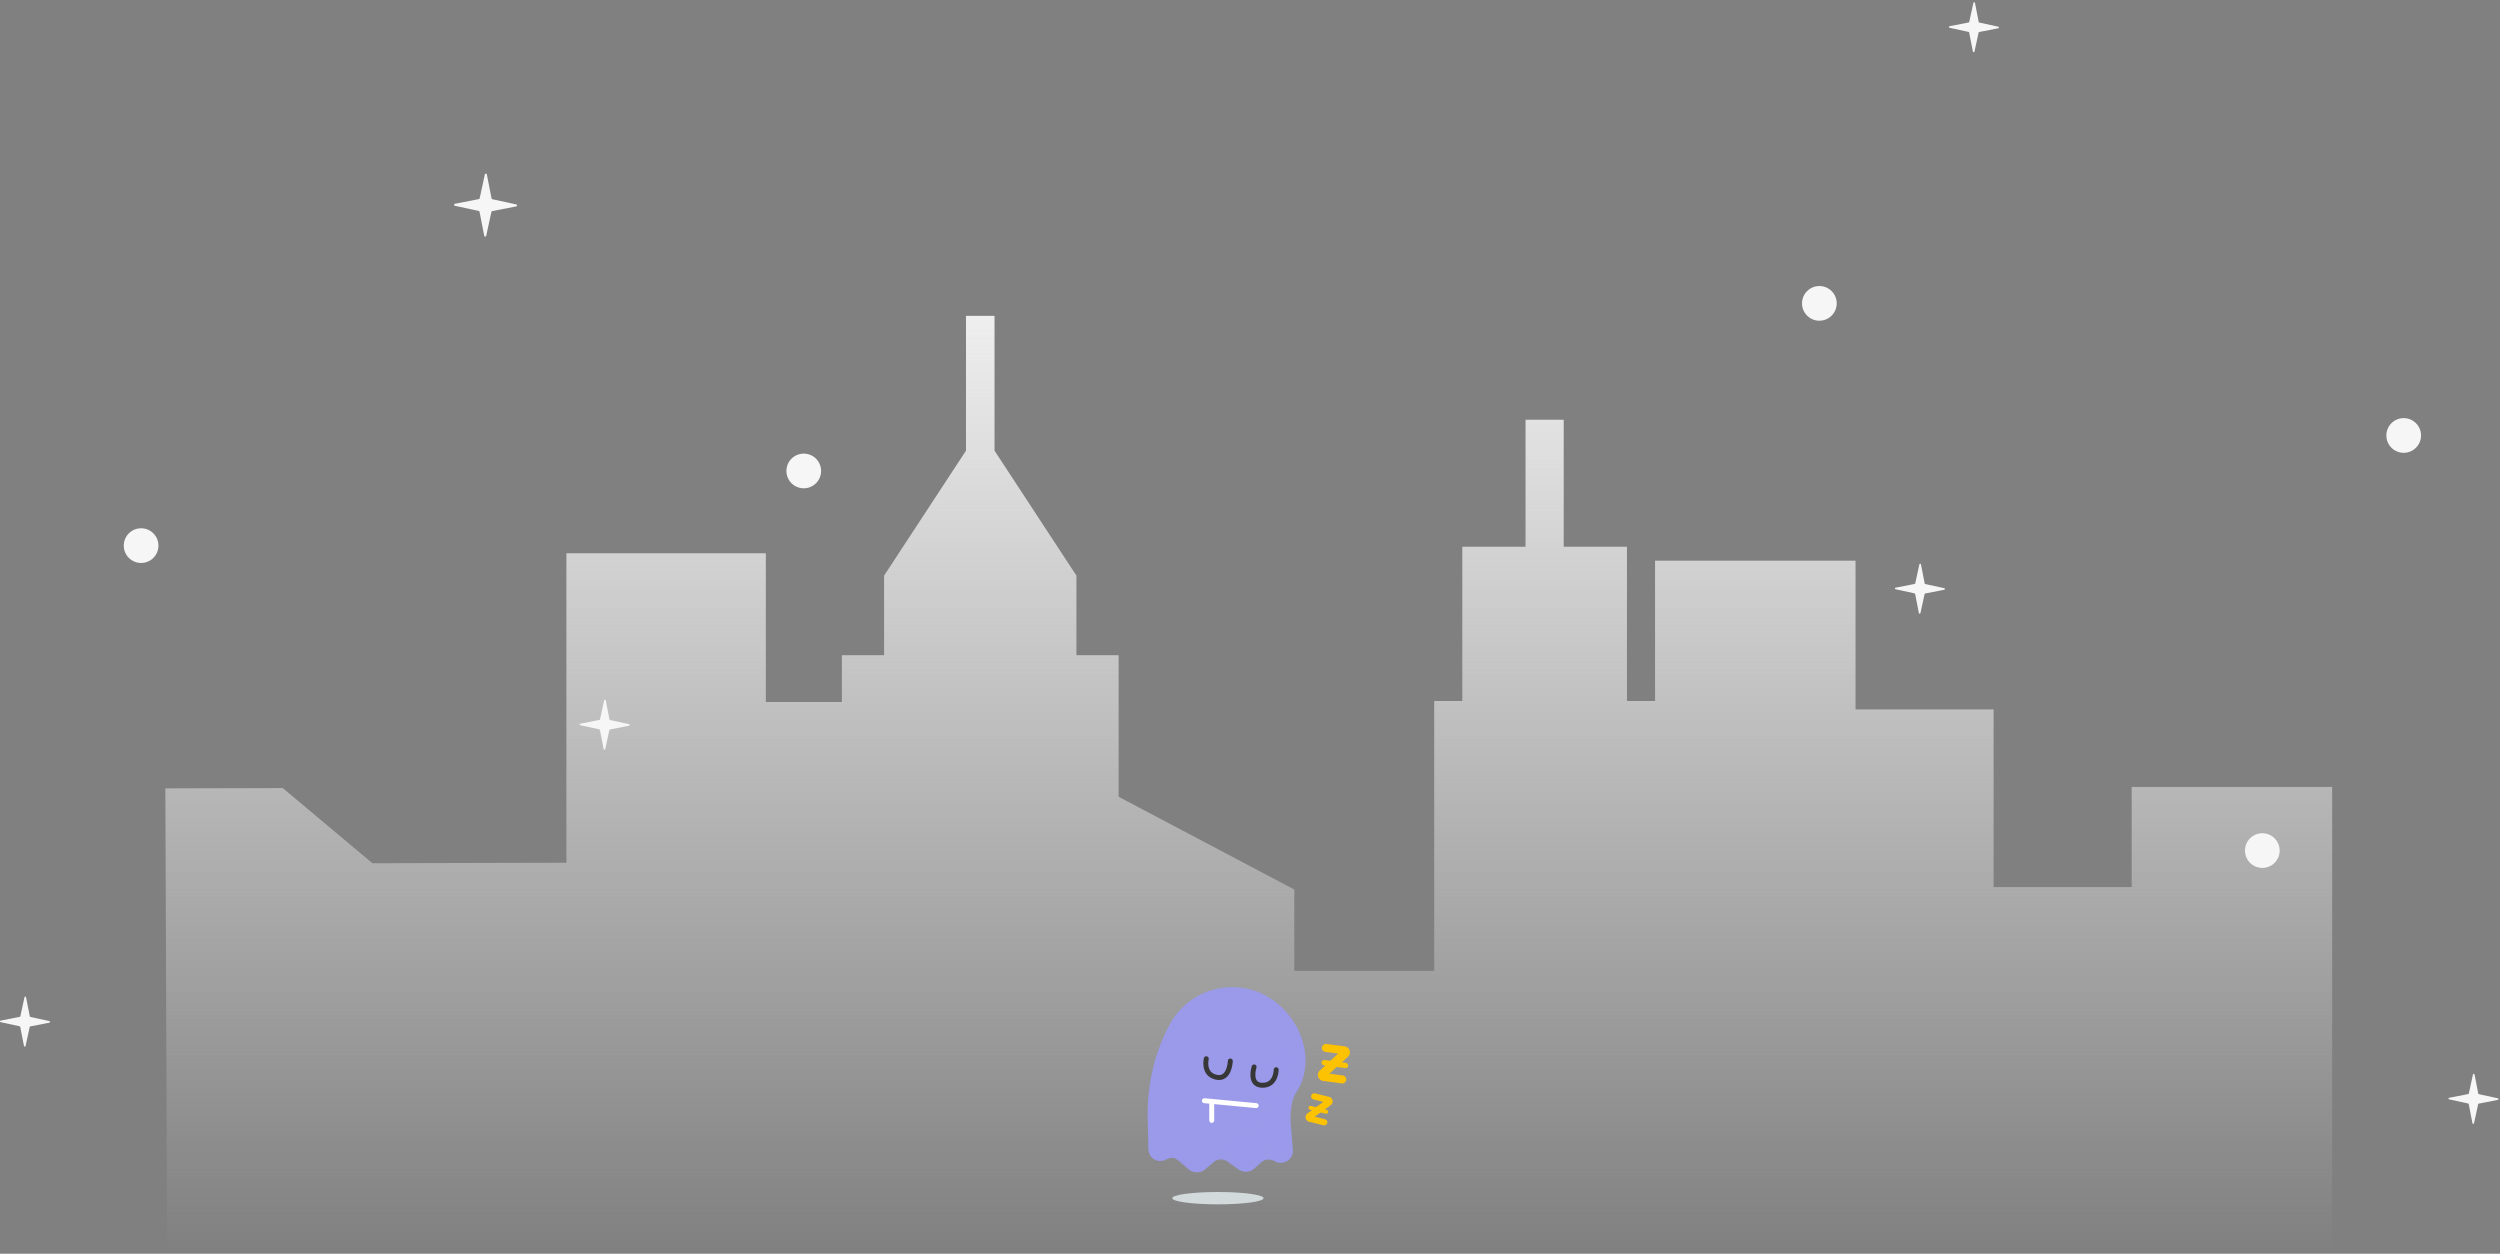 <svg width="1013" height="508" viewBox="0 0 1013 508" fill="none" xmlns="http://www.w3.org/2000/svg">
<rect x="0" y="0" width="1013" height="508" fill="#808080" stroke="none"/>
<path d="M863.757 318.876V359.447H807.812V287.457H751.869V227.195H670.628V284.04H659.243V221.547H633.62V170.082H618.145V221.547H592.523V284.04H581.137V393.384H524.451V360.431L453.27 322.857V265.478H436.17V233.251L416.685 203.519L402.986 182.613V128H391.416V182.613L377.715 203.519L358.231 233.251V265.478H341.13V284.452H310.317V224.189H229.501V349.573L150.908 349.782L114.578 319.326L67 319.452L67.704 508C68.439 506.749 945 508.253 945 507.774V318.876H863.757Z" fill="url(#paint0_linear_240_278)"/>
<path d="M777.532 248.422L776.018 240.687C775.993 240.56 775.895 240.46 775.769 240.433L768.067 238.76C767.723 238.685 767.728 238.193 768.074 238.126L775.809 236.612C775.936 236.587 776.036 236.489 776.063 236.363L777.736 228.661C777.811 228.317 778.303 228.322 778.37 228.668L779.884 236.403C779.909 236.53 780.007 236.63 780.133 236.657L787.835 238.33C788.179 238.405 788.174 238.897 787.828 238.964L780.093 240.478C779.966 240.503 779.866 240.601 779.839 240.727L778.166 248.429C778.092 248.772 777.6 248.767 777.532 248.422ZM1001.84 455.125L1000.33 447.39C1000.3 447.263 1000.21 447.163 1000.08 447.136L992.377 445.463C992.033 445.388 992.038 444.896 992.383 444.829L1000.12 443.315C1000.25 443.29 1000.35 443.192 1000.37 443.066L1002.05 435.364C1002.12 435.02 1002.61 435.025 1002.68 435.371L1004.19 443.106C1004.22 443.233 1004.32 443.333 1004.44 443.36L1012.14 445.033C1012.49 445.108 1012.48 445.6 1012.14 445.667L1004.4 447.181C1004.28 447.206 1004.18 447.304 1004.15 447.43L1002.48 455.132C1002.4 455.475 1001.91 455.47 1001.84 455.125ZM799.419 20.913L797.905 13.178C797.88 13.051 797.782 12.951 797.656 12.924L789.954 11.251C789.61 11.176 789.615 10.684 789.961 10.617L797.696 9.103C797.823 9.078 797.923 8.98 797.95 8.854L799.623 1.152C799.698 0.808 800.19 0.813 800.257 1.159L801.771 8.894C801.796 9.021 801.894 9.121 802.02 9.148L809.722 10.821C810.066 10.896 810.061 11.388 809.715 11.455L801.98 12.969C801.853 12.994 801.753 13.092 801.726 13.218L800.053 20.92C799.978 21.263 799.486 21.258 799.419 20.913ZM9.72 423.841L8.206 416.106C8.181 415.979 8.083 415.879 7.957 415.852L0.255 414.179C-0.089 414.104 -0.084 413.612 0.262 413.545L7.997 412.031C8.124 412.006 8.224 411.908 8.251 411.782L9.924 404.08C9.999 403.736 10.491 403.741 10.558 404.087L12.072 411.822C12.097 411.949 12.195 412.049 12.321 412.076L20.023 413.749C20.367 413.824 20.362 414.316 20.016 414.383L12.281 415.897C12.154 415.922 12.054 416.02 12.027 416.146L10.354 423.848C10.28 424.191 9.788 424.186 9.72 423.841ZM244.605 303.523L243.091 295.788C243.066 295.661 242.968 295.561 242.842 295.534L235.14 293.861C234.796 293.786 234.801 293.294 235.147 293.227L242.882 291.713C243.009 291.688 243.109 291.59 243.136 291.464L244.809 283.762C244.884 283.418 245.376 283.423 245.443 283.769L246.957 291.504C246.982 291.631 247.08 291.731 247.206 291.758L254.908 293.431C255.252 293.506 255.247 293.998 254.901 294.065L247.166 295.579C247.039 295.604 246.939 295.702 246.912 295.828L245.239 303.53C245.164 303.873 244.672 303.868 244.605 303.523ZM196.213 95.549L194.305 85.805C194.274 85.645 194.15 85.519 193.991 85.485L184.288 83.377C183.855 83.283 183.861 82.663 184.296 82.578L194.04 80.67C194.2 80.639 194.326 80.515 194.36 80.356L196.468 70.653C196.562 70.22 197.182 70.226 197.267 70.661L199.175 80.405C199.206 80.565 199.33 80.691 199.489 80.725L209.192 82.833C209.625 82.927 209.619 83.547 209.184 83.632L199.44 85.539C199.28 85.57 199.154 85.694 199.12 85.853L197.012 95.556C196.918 95.99 196.298 95.984 196.213 95.549Z" fill="#F6F6F6"/>
<path d="M909.668 344.652C909.668 340.771 912.814 337.624 916.696 337.624C920.578 337.624 923.724 340.771 923.724 344.652C923.724 348.533 920.578 351.68 916.696 351.68C912.814 351.68 909.668 348.533 909.668 344.652ZM966.952 176.451C966.952 172.57 970.098 169.423 973.98 169.423C977.862 169.423 981.008 172.569 981.008 176.451C981.008 180.332 977.862 183.479 973.98 183.479C970.098 183.479 966.952 180.333 966.952 176.451ZM730.181 122.925C730.181 119.044 733.328 115.897 737.209 115.897C741.09 115.897 744.237 119.044 744.237 122.925C744.237 126.806 741.091 129.953 737.209 129.953C733.327 129.953 730.181 126.806 730.181 122.925ZM318.655 190.832C318.655 186.951 321.801 183.804 325.683 183.804C329.564 183.804 332.711 186.95 332.711 190.832C332.711 194.713 329.565 197.86 325.683 197.86C321.802 197.86 318.655 194.713 318.655 190.832ZM50.148 221.086C50.148 217.205 53.295 214.058 57.176 214.058C61.057 214.058 64.204 217.204 64.204 221.086C64.204 224.967 61.058 228.114 57.176 228.114C53.294 228.114 50.148 224.967 50.148 221.086Z" fill="#F6F6F6"/>
<path d="M523.004 455.521C523.004 455.521 522.226 447.259 525.255 442.643C532.528 431.561 528.601 416.363 518.701 407.559C518.503 407.383 518.304 407.208 518.102 407.032C504.281 395.008 482.766 398.882 474.036 415.003C468.598 425.045 464.324 438.609 465.089 455.991L465.181 458.356L465.338 465.758C465.355 466.567 465.577 467.359 465.983 468.06C466.388 468.76 466.964 469.346 467.657 469.763C468.35 470.18 469.137 470.414 469.945 470.443C470.752 470.473 471.554 470.297 472.276 469.931L472.751 469.691C473.599 469.261 474.555 469.095 475.497 469.212C476.44 469.329 477.326 469.725 478.043 470.349L482.039 473.826C482.901 474.576 484.003 474.993 485.144 475C486.286 475.007 487.393 474.605 488.264 473.866L491.803 470.864C492.61 470.18 493.621 469.782 494.677 469.735C495.734 469.687 496.776 469.992 497.641 470.601L502.287 473.871C503.174 474.496 504.247 474.8 505.329 474.733C506.411 474.667 507.438 474.234 508.242 473.506L511.003 471.006C511.762 470.319 512.721 469.893 513.74 469.793C514.758 469.692 515.782 469.922 516.66 470.447C517.415 470.899 518.279 471.133 519.158 471.125C520.036 471.117 520.896 470.866 521.642 470.4C522.388 469.934 522.991 469.271 523.385 468.484C523.78 467.697 523.95 466.817 523.877 465.939L523.018 455.521" fill="#9A99EA"/>
<path d="M479.223 442.598C482.17 430.492 488.222 419.972 500.158 421.08C505.786 421.579 511.385 422.376 516.929 423.469C525.491 425.156 529.772 434.957 525.043 442.298C525.006 442.354 524.97 442.411 524.933 442.467C521.885 447.108 522.668 455.415 522.668 455.415L522.681 455.415L523.546 465.89C523.619 466.778 523.445 467.669 523.043 468.464C522.641 469.258 522.027 469.926 521.268 470.392C520.51 470.858 519.637 471.105 518.747 471.104C517.857 471.103 516.985 470.855 516.227 470.388C514.447 469.293 512.141 469.582 510.591 470.984L507.813 473.498C507.003 474.23 505.97 474.665 504.881 474.732C503.792 474.798 502.713 474.493 501.82 473.865L497.145 470.577C496.274 469.964 495.225 469.658 494.162 469.706C493.099 469.754 492.082 470.153 491.27 470.841L487.709 473.86C486.832 474.603 485.719 475.007 484.57 475C483.421 474.993 482.313 474.574 481.445 473.82L477.424 470.324C477.1 470.045 476.74 469.812 476.354 469.629C476.354 469.629 474 466.613 474 463.52C474 463.52 477.907 465.612 480.088 462.883C482.269 460.154 482.541 453.241 482.541 453.241C482.541 453.241 477.539 449.51 479.222 442.597L479.223 442.598Z" fill="url(#paint1_linear_240_278)"/>
<path d="M488 446L509 448" stroke="white" stroke-width="2" stroke-miterlimit="10" stroke-linecap="round"/>
<path d="M491 447V454" stroke="white" stroke-width="2" stroke-miterlimit="10" stroke-linecap="round"/>
<path d="M508.164 432.313C508.164 432.313 505.79 439.646 511.466 439.752C517.141 439.858 517.114 433.45 517.114 433.45M498.524 429.92C498.524 429.92 498.323 437.756 492.786 436.487C487.249 435.217 488.781 429 488.781 429" stroke="#373737" stroke-width="2" stroke-linecap="round" stroke-linejoin="round"/>
<path d="M493.5 488C503.717 488 512 486.881 512 485.5C512 484.119 503.717 483 493.5 483C483.283 483 475 484.119 475 485.5C475 486.881 483.283 488 493.5 488Z" fill="#D3DADC"/>
<path d="M534.022 435.263L534.026 435.226C534.102 434.669 534.37 434.155 534.786 433.771L542.212 426.915L537.045 426.235C536.832 426.207 536.625 426.137 536.439 426.03C536.252 425.923 536.088 425.781 535.957 425.611C535.826 425.442 535.73 425.249 535.675 425.042C535.619 424.836 535.605 424.621 535.634 424.41C535.691 423.983 535.918 423.596 536.264 423.334C536.61 423.072 537.047 422.957 537.479 423.014L544.866 423.987C545.512 424.072 546.098 424.407 546.494 424.919C546.89 425.431 547.065 426.078 546.978 426.717C546.903 427.279 546.631 427.797 546.209 428.182L538.685 435.052L544.102 435.765C544.534 435.822 544.925 436.046 545.19 436.389C545.455 436.731 545.571 437.163 545.514 437.59C545.456 438.017 545.229 438.404 544.883 438.666C544.537 438.927 544.1 439.043 543.668 438.986L536.134 437.994C535.814 437.952 535.505 437.848 535.226 437.688C534.947 437.528 534.702 437.315 534.506 437.061C534.31 436.808 534.166 436.518 534.083 436.21C534 435.901 533.979 435.58 534.022 435.263Z" fill="#FDC202"/>
<path d="M536.695 429.505L545.362 430.659C545.502 430.678 545.638 430.724 545.76 430.795C545.883 430.866 545.99 430.96 546.077 431.073C546.163 431.185 546.226 431.314 546.262 431.451C546.299 431.588 546.308 431.73 546.289 431.871C546.27 432.011 546.224 432.147 546.153 432.269C546.082 432.392 545.988 432.499 545.875 432.585C545.763 432.671 545.634 432.734 545.497 432.771C545.361 432.807 545.218 432.817 545.077 432.798L536.411 431.643C536.27 431.625 536.135 431.579 536.012 431.508C535.889 431.437 535.782 431.342 535.696 431.23C535.61 431.117 535.547 430.989 535.51 430.852C535.474 430.715 535.465 430.572 535.484 430.432C535.521 430.148 535.67 429.891 535.897 429.717C536.125 429.543 536.412 429.467 536.695 429.505Z" fill="#FDC202"/>
<path d="M529.058 452.237L529.065 452.209C529.174 451.783 529.429 451.408 529.788 451.146L536.202 446.474L532.228 445.498C531.895 445.416 531.61 445.208 531.434 444.92C531.258 444.631 531.205 444.286 531.289 443.96C531.372 443.634 531.583 443.353 531.877 443.181C532.171 443.008 532.523 442.956 532.855 443.038L538.537 444.434C538.783 444.494 539.015 444.602 539.218 444.75C539.422 444.899 539.594 445.085 539.725 445.299C539.855 445.512 539.942 445.749 539.979 445.995C540.016 446.242 540.004 446.493 539.942 446.735C539.833 447.164 539.574 447.542 539.211 447.804L532.719 452.479L536.886 453.502C537.218 453.584 537.503 453.792 537.68 454.08C537.856 454.369 537.908 454.714 537.825 455.04C537.742 455.366 537.53 455.647 537.236 455.819C536.942 455.992 536.591 456.044 536.259 455.962L530.463 454.538C530.217 454.478 529.985 454.37 529.782 454.222C529.578 454.074 529.406 453.887 529.275 453.674C529.145 453.46 529.058 453.223 529.021 452.977C528.984 452.73 528.996 452.479 529.058 452.237H529.058Z" fill="#FDC202"/>
<path d="M531.194 448.116L537.563 449.709C537.771 449.762 537.95 449.894 538.061 450.079C538.171 450.263 538.204 450.483 538.152 450.692C538.099 450.9 537.967 451.079 537.782 451.19C537.598 451.3 537.378 451.333 537.169 451.281L530.801 449.687C530.592 449.635 530.413 449.502 530.303 449.318C530.192 449.134 530.159 448.913 530.212 448.705C530.264 448.496 530.397 448.317 530.581 448.207C530.765 448.096 530.986 448.063 531.194 448.116Z" fill="#FDC202"/>
<defs>
<linearGradient id="paint0_linear_240_278" x1="506" y1="128" x2="506" y2="508" gradientUnits="userSpaceOnUse">
<stop stop-color="#EEEEEE"/>
<stop offset="1" stop-color="#EEEEEE" stop-opacity="0"/>
</linearGradient>
<linearGradient id="paint1_linear_240_278" x1="477.652" y1="436.613" x2="523.514" y2="461.607" gradientUnits="userSpaceOnUse">
<stop offset="0.529" stop-color="#9A99EA" stop-opacity="0.702"/>
<stop offset="1" stop-color="#9A99EA"/>
</linearGradient>
</defs>
</svg>

